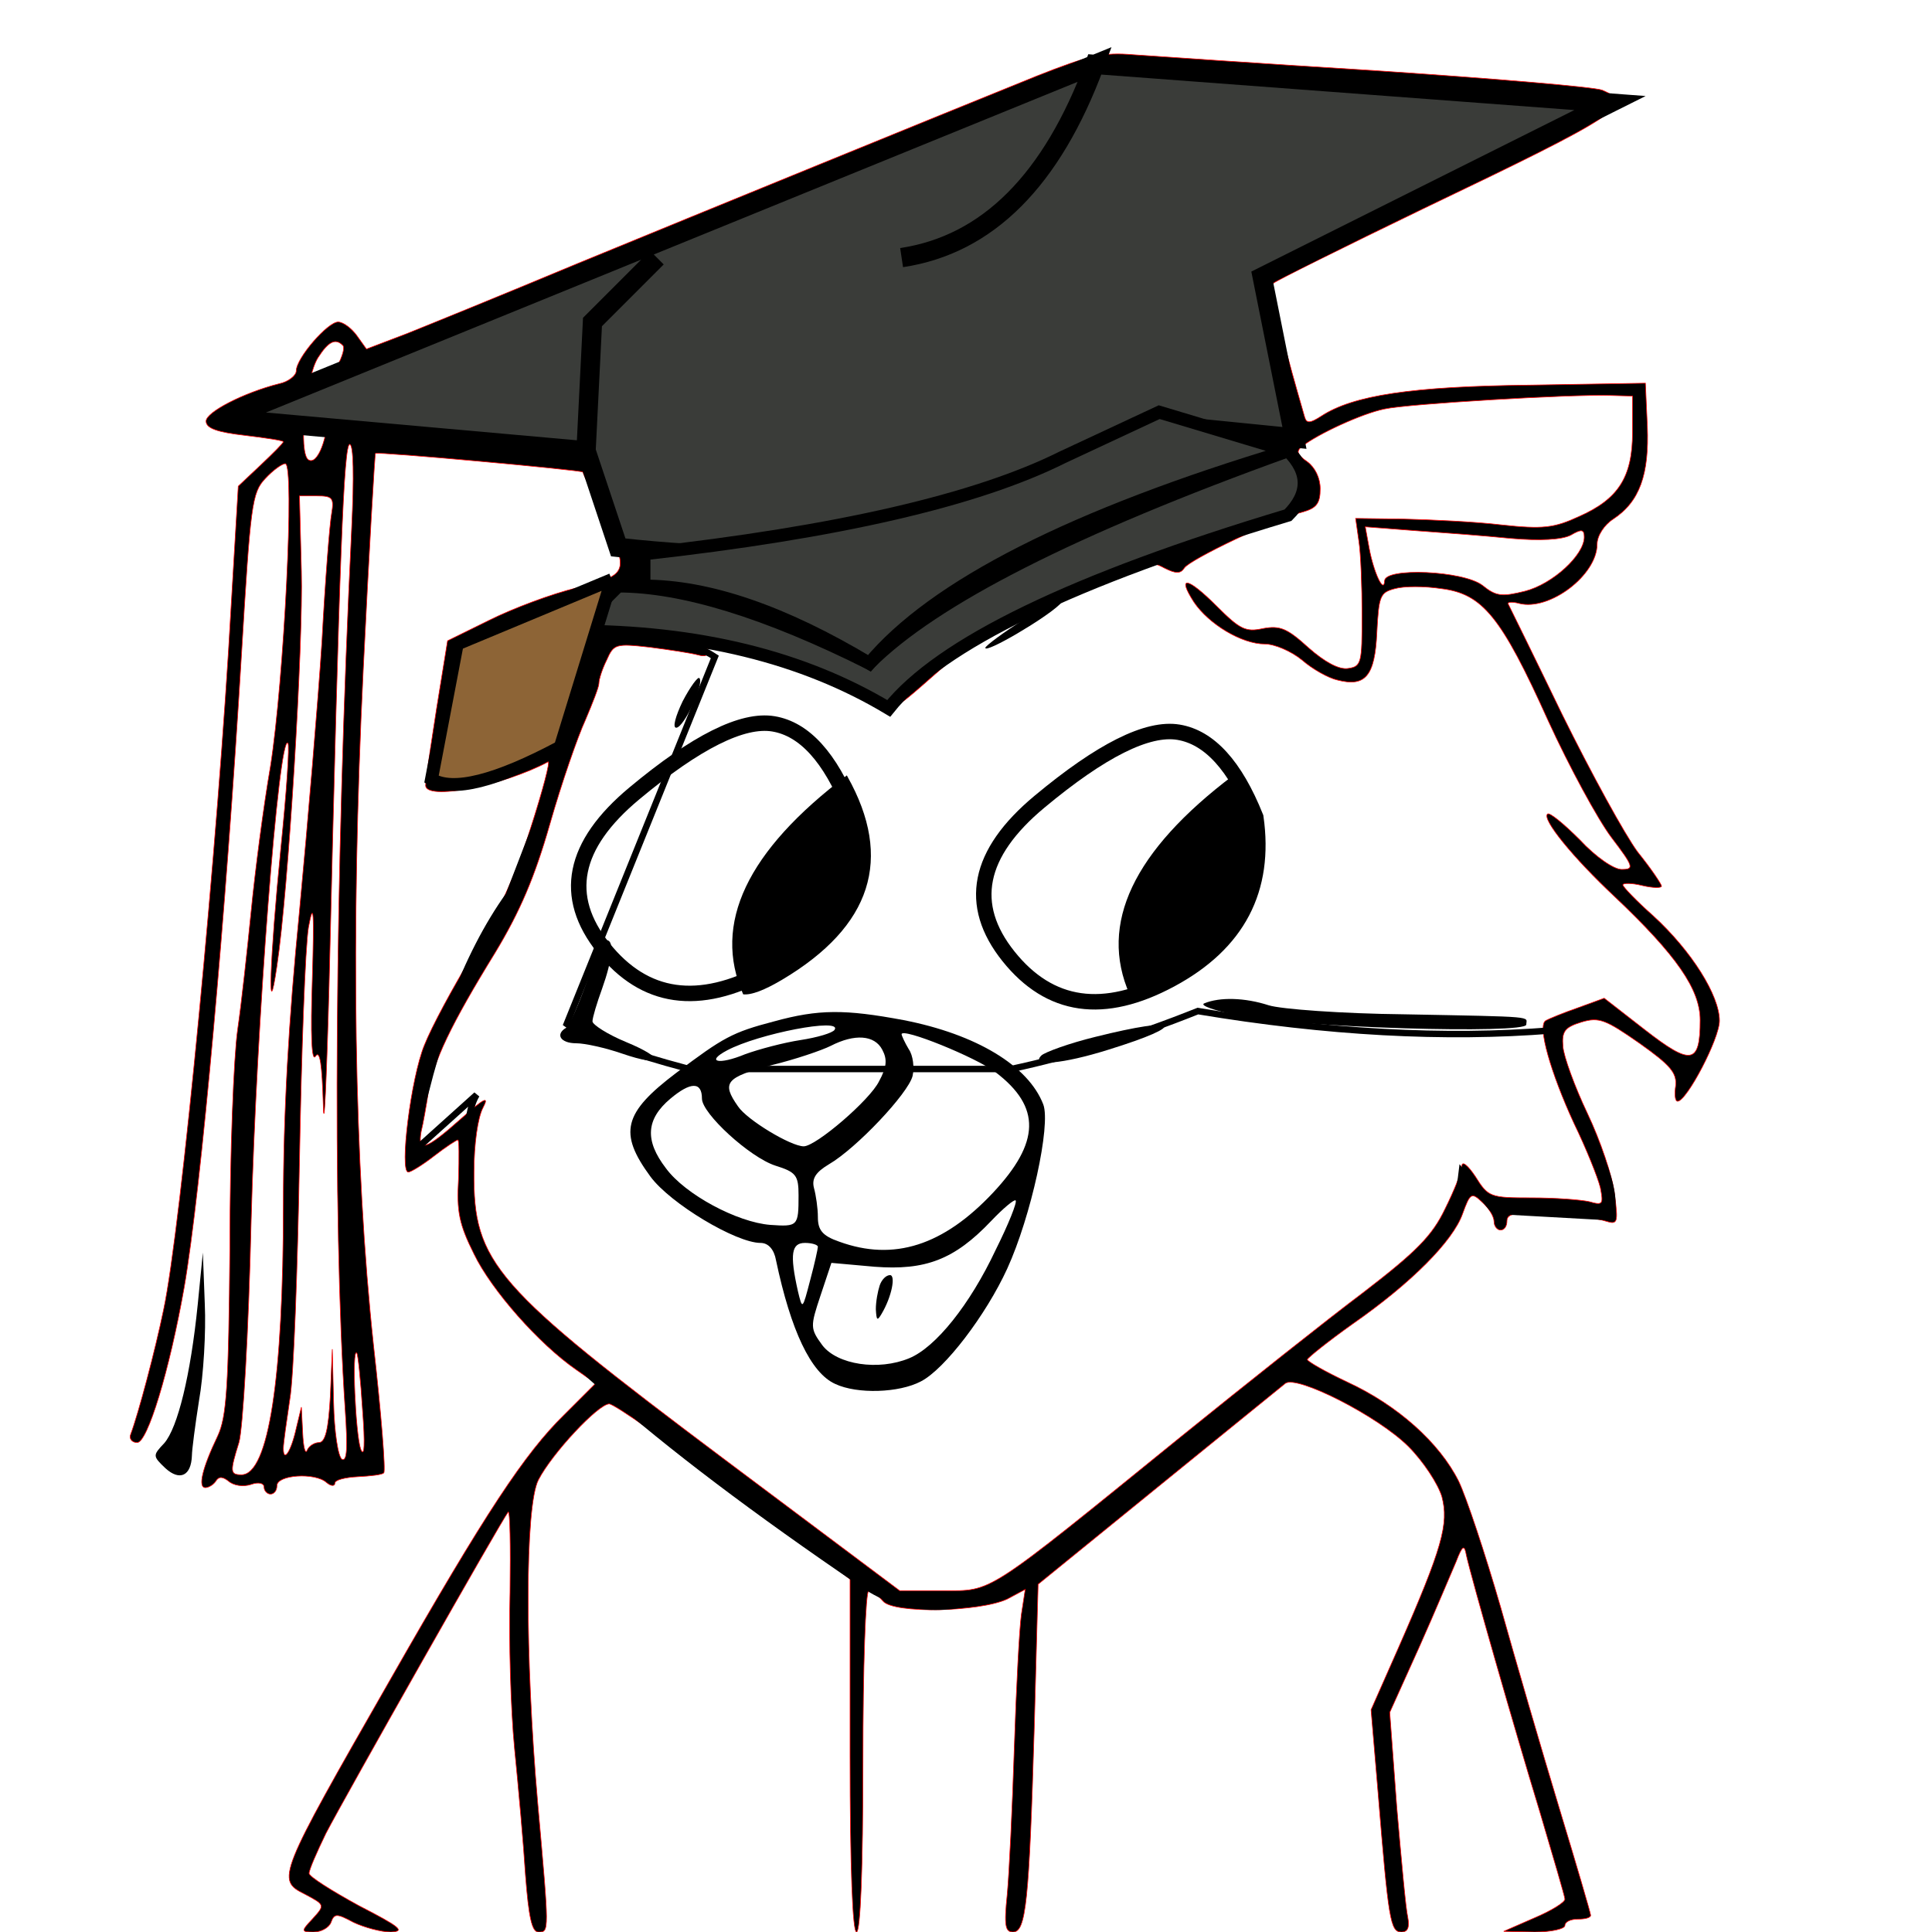 <svg xmlns="http://www.w3.org/2000/svg" version="1.0" width="300pt" height="300pt"
     viewBox="0 0 300 300" preserveAspectRatio="xMidYMid meet">

    <g transform="translate(0,300) scale(0.1,-0.1)" fill="#000000" stroke="none">
        <path stroke="red"
              d="M1610 2882 c-163 -66 -506 -206 -715 -292 -110 -46 -228 -94 -263 -108 l-63 -24 -15 21 c-8 11 -21 21 -29 21 -16 0 -65 -56 -65 -76 0 -7 -12 -17 -27 -20 -55 -14 -113 -44 -113 -58 0 -11 17 -17 60 -22 33 -4 60 -8 60 -10 0 -2 -16 -18 -35 -36 l-35 -33 -11 -185 c-20 -362 -78 -968 -105 -1094 -13 -63 -39 -161 -51 -193 -3 -7 2 -13 10 -13 16 0 50 111 73 241 26 150 65 583 89 983 14 232 16 251 37 273 12 13 26 23 31 23 15 0 -2 -337 -23 -470 -11 -63 -24 -164 -30 -225 -6 -60 -15 -143 -21 -184 -6 -41 -12 -192 -12 -335 -2 -221 -5 -266 -19 -296 -24 -50 -31 -80 -19 -80 5 0 13 5 16 10 5 8 11 7 20 0 8 -7 23 -9 35 -5 11 4 20 2 20 -4 0 -6 5 -11 10 -11 6 0 10 6 10 13 0 17 59 21 77 5 7 -6 13 -6 13 -1 0 5 16 9 36 10 19 1 38 3 40 6 3 3 -4 92 -16 198 -30 279 -36 638 -16 1048 9 184 18 336 19 337 3 3 321 -26 322 -29 0 -1 14 -31 30 -66 43 -91 42 -93 -40 -114 -38 -9 -99 -32 -135 -50 l-65 -32 -17 -105 c-9 -58 -17 -111 -17 -119 -2 -25 121 -1 190 36 4 2 -8 -44 -27 -103 -23 -73 -52 -136 -90 -197 -30 -49 -64 -112 -75 -140 -21 -51 -39 -197 -25 -197 4 0 22 11 40 25 18 14 35 25 37 25 2 0 2 -27 1 -61 -3 -50 1 -70 24 -116 27 -56 101 -140 159 -180 l30 -21 -49 -49 c-61 -60 -121 -150 -271 -413 -174 -304 -176 -309 -132 -331 32 -17 32 -17 12 -39 -18 -19 -17 -20 2 -20 12 0 24 7 27 15 5 14 9 14 35 0 17 -8 43 -15 58 -15 23 1 14 8 -50 41 -42 23 -77 45 -77 50 0 6 12 33 26 62 29 56 273 487 283 499 3 4 4 -52 3 -125 -2 -73 1 -181 7 -242 6 -60 14 -149 17 -197 5 -65 10 -88 20 -88 17 0 17 -2 -1 200 -20 228 -20 461 1 502 21 41 93 118 110 118 8 0 95 -61 194 -136 l180 -136 0 -274 c0 -176 4 -274 10 -274 6 0 10 95 10 265 0 146 4 265 9 265 5 0 14 -7 22 -16 16 -20 150 -17 193 3 l28 15 -6 -39 c-3 -21 -8 -114 -11 -208 -3 -93 -8 -196 -11 -227 -5 -48 -3 -58 9 -58 20 0 25 45 33 317 l6 223 187 152 c102 83 191 155 197 160 18 13 144 -51 191 -98 23 -23 46 -58 52 -78 11 -42 1 -79 -68 -236 l-42 -95 11 -130 c16 -196 19 -215 36 -215 10 0 13 7 10 23 -3 12 -10 89 -17 170 l-11 148 46 102 c25 56 50 116 57 132 10 26 13 27 16 10 8 -36 74 -267 114 -398 21 -71 39 -132 39 -136 0 -5 -21 -18 -47 -29 l-48 -21 48 -1 c26 0 47 5 47 10 0 6 9 10 20 10 11 0 20 2 20 6 0 3 -22 78 -49 167 -27 89 -68 230 -91 312 -24 83 -53 170 -65 195 -30 60 -95 118 -173 154 -34 16 -62 32 -62 35 1 3 32 28 70 55 92 64 156 129 171 171 12 33 14 34 31 18 10 -9 18 -22 18 -30 0 -7 5 -13 10 -13 6 0 10 6 10 14 0 12 13 14 67 11 36 -3 75 -7 86 -11 19 -6 20 -3 14 42 -3 27 -22 83 -42 125 -20 42 -37 89 -38 104 -2 24 3 30 29 38 27 8 37 4 90 -33 48 -34 58 -46 56 -66 -2 -13 -1 -24 3 -24 14 0 65 97 65 125 0 39 -43 108 -103 163 -26 23 -47 45 -47 48 0 3 14 3 30 -1 17 -4 30 -4 30 -1 0 3 -16 27 -37 53 -20 27 -72 122 -117 213 -44 91 -82 168 -84 172 -2 3 6 4 17 1 47 -12 121 44 121 92 0 13 11 30 25 39 41 27 56 69 53 144 l-3 67 -180 -3 c-183 -2 -274 -16 -323 -48 -17 -11 -23 -12 -26 -2 -2 7 -16 55 -30 107 -15 52 -24 97 -19 101 4 4 109 56 233 116 305 146 330 162 278 184 -13 5 -169 18 -348 30 -179 11 -350 23 -380 25 -47 4 -69 -1 -150 -33z m67 -84 c-56 -79 -81 -102 -187 -172 -47 -31 -81 -56 -76 -56 4 0 36 13 71 30 77 37 149 100 217 192 l52 70 65 -6 c37 -3 111 -9 166 -12 348 -23 439 -31 420 -39 -11 -4 -120 -57 -242 -116 -170 -82 -223 -112 -223 -126 0 -10 14 -63 30 -118 16 -55 30 -103 30 -107 0 -4 -51 -8 -112 -10 -113 -4 -113 -4 -283 -72 -154 -61 -183 -69 -305 -86 -74 -10 -172 -21 -217 -25 l-81 -7 -35 75 c-19 41 -38 77 -43 80 -5 3 -9 46 -8 96 l1 90 39 44 c21 24 55 51 74 59 19 9 172 71 340 138 168 68 314 129 324 136 35 24 30 6 -17 -58z m-747 -275 c-51 -45 -52 -47 -45 -89 3 -25 1 -61 -6 -85 l-13 -41 -60 5 c-34 4 -100 9 -148 13 l-88 7 0 28 c0 34 2 35 195 114 77 31 156 65 175 76 19 10 37 18 39 19 2 0 -20 -21 -49 -47z m-398 -59 c4 -3 0 -17 -8 -32 -8 -15 -14 -44 -14 -64 0 -48 -17 -91 -31 -82 -16 10 -5 128 15 159 16 25 27 30 38 19z m36 -48 c-12 -9 -18 -27 -18 -52 0 -22 -4 -34 -9 -28 -14 15 -1 82 18 87 26 7 27 7 9 -7z m1967 -87 c0 -70 -22 -104 -83 -131 -39 -18 -56 -20 -121 -13 -42 5 -110 8 -151 9 l-75 1 5 -35 c3 -19 5 -71 5 -115 0 -75 -1 -80 -22 -83 -14 -2 -36 10 -61 32 -33 30 -44 35 -71 30 -27 -6 -36 -1 -72 35 -45 45 -62 48 -35 6 23 -34 74 -65 110 -65 15 0 41 -11 58 -25 16 -14 41 -28 55 -31 43 -11 58 6 61 74 3 57 5 62 28 68 14 4 46 4 72 0 64 -8 93 -43 166 -205 33 -72 77 -153 98 -181 35 -46 36 -50 16 -50 -12 0 -40 19 -65 46 -25 25 -47 43 -50 40 -9 -8 40 -68 104 -128 96 -91 133 -144 133 -192 0 -69 -14 -71 -86 -15 l-63 49 -41 -15 c-23 -8 -45 -17 -50 -20 -13 -8 8 -81 44 -159 19 -39 37 -84 41 -100 5 -26 4 -28 -17 -22 -13 3 -53 6 -90 6 -64 0 -67 1 -87 33 -12 18 -21 25 -21 16 0 -8 -12 -38 -26 -66 -20 -42 -45 -67 -127 -130 -56 -42 -183 -143 -282 -223 -308 -250 -293 -240 -371 -240 l-67 0 -271 203 c-360 270 -391 306 -390 447 0 44 6 85 14 100 10 19 2 15 -35 -18 -54 -48 -67 -52 -61 -19 3 12 8 40 11 61 8 48 35 105 104 217 38 63 61 116 85 200 18 63 43 135 55 161 11 26 21 51 21 57 0 6 5 22 12 36 11 25 14 26 67 20 31 -4 64 -9 75 -12 11 -3 16 -1 12 5 -4 6 9 8 36 5 91 -10 140 -26 191 -64 58 -44 49 -46 139 33 71 61 213 149 224 138 5 -5 28 -1 54 11 37 17 48 18 68 7 18 -9 25 -9 31 0 8 13 142 77 184 87 21 6 27 13 27 36 0 17 -8 33 -20 42 -16 11 -18 16 -8 24 24 19 93 51 128 58 36 8 290 23 350 21 l35 -1 0 -56z m-1989 -151 c-26 -536 -30 -1071 -10 -1367 4 -59 3 -81 -5 -77 -6 4 -12 42 -13 89 l-2 82 -3 -72 c-3 -54 -8 -73 -18 -73 -7 0 -16 -6 -18 -12 -3 -7 -6 5 -7 27 l-2 40 -8 -33 c-8 -36 -20 -54 -20 -31 0 8 5 42 10 76 6 34 12 201 15 370 3 169 9 333 14 363 8 43 9 26 6 -80 -3 -88 -1 -130 5 -120 7 10 10 -13 12 -75 1 -49 5 34 9 185 16 672 23 840 32 840 6 0 7 -49 3 -132z m1441 115 c-4 -3 -49 -17 -99 -30 -125 -31 -370 -153 -460 -227 l-67 -56 -33 20 c-44 25 -191 67 -267 76 -42 4 -61 11 -61 20 0 10 14 14 48 14 26 0 126 11 222 24 161 22 186 28 318 80 78 30 155 62 170 70 19 11 59 15 131 16 57 0 101 -3 98 -7z m30 -56 c-3 -8 -18 -18 -34 -21 -15 -4 -57 -21 -92 -38 -41 -19 -66 -27 -73 -20 -6 6 -30 -1 -69 -19 -65 -32 -73 -34 -64 -19 25 41 -183 -82 -267 -158 -37 -34 -58 -38 -41 -9 48 84 406 266 608 309 25 6 39 -6 32 -25z m-1502 -34 c-3 -16 -10 -104 -15 -198 -6 -93 -22 -282 -35 -420 -17 -172 -25 -314 -25 -455 0 -270 -23 -420 -65 -420 -18 0 -18 5 -4 50 6 20 15 169 19 345 8 305 43 756 57 741 3 -2 -2 -76 -11 -164 -17 -171 -21 -285 -6 -182 18 119 41 501 38 613 l-3 117 27 0 c24 0 27 -3 23 -27z m1831 -39 c46 -4 79 -2 93 5 17 10 21 9 21 -3 0 -28 -49 -73 -92 -84 -36 -9 -45 -8 -66 9 -30 23 -152 28 -152 7 -1 -21 -17 13 -24 51 l-6 33 78 -6 c42 -3 109 -8 148 -12z m-1428 -111 c-42 -17 -54 -53 -18 -53 11 0 20 -2 20 -4 0 -11 -45 -123 -54 -135 -27 -35 -177 -81 -176 -53 1 4 6 45 13 92 12 80 15 85 46 104 48 28 151 65 181 65 21 0 19 -2 -12 -16z m182 -8 c134 -28 218 -56 242 -83 23 -25 14 -23 -32 8 -45 30 -163 52 -290 54 -120 1 -134 6 -70 24 50 14 66 14 150 -3z m-537 -1235 c4 -52 3 -75 -3 -60 -8 24 -14 158 -6 149 2 -2 6 -42 9 -89z"/>
        <path d="M1593 2040 c-35 -22 -63 -43 -63 -46 0 -9 92 45 115 67 29 28 17 23 -52 -21z"/>
        <path d="M1060 1911 c-11 -23 -16 -41 -10 -41 12 0 44 69 36 77 -2 3 -14 -13 -26 -36z"/>
        <g id="right_eye">
            <path stroke="black" stroke-width="24" fill="none"
                  d="M 1950 1731 q -48 120 -120 132 t -216 -108 t -48 -240 t 252 -36 t 132 252 z"/>
            <path d="M 1915 1796 Q 1682 1620 1754 1456 Q 1773 1454 1815 1479 Q 2023 1603 1916 1794 z"/>
        </g>
        <g id="left_eye">
            <path stroke="black" stroke-width="24" fill="none"
                  d="M 1321 1744 q -48 120 -120 132 t -216 -108 t -48 -240 t 252 -36 t 132 252 z"/>
            <path d="M 1315 1796 q -233 -176 -161 -340 q 19 -2 61 23 q 208 124 101 315 z"/>
        </g>
        <path d="M911 1475 c-13 -36 -27 -68 -32 -71 -17 -10 -9 -24 16 -24 13 0 45 -7 71 -16 64 -22 69 -8 6 18 -29 12 -52 27 -52 32 0 6 7 29 15 51 16 45 19 75 7 75 -5 0 -19 -29 -31 -65z"/>
        <path d="M1870 1442 c-8 -3 17 -12 55 -19 91 -19 445 -29 445 -14 0 13 20 12 -190 16 -96 1 -191 8 -210 14 -37 12 -76 13 -100 3z"/>
        <path d="M1202 1414 c-65 -17 -79 -25 -152 -80 -82 -62 -90 -93 -40 -161 31 -42 133 -103 171 -103 12 0 21 -10 24 -27 23 -109 54 -175 92 -192 34 -16 99 -14 133 4 37 19 101 103 134 175 37 81 68 223 56 255 -23 60 -104 109 -217 131 -91 17 -132 17 -201 -2z m94 -13 c-3 -5 -27 -12 -53 -16 -26 -4 -64 -14 -86 -22 -41 -17 -62 -12 -28 6 49 26 179 51 167 32z m250 -66 c71 -54 69 -109 -4 -187 -77 -82 -154 -107 -239 -76 -26 9 -33 18 -33 38 0 14 -3 34 -6 45 -4 15 3 25 23 37 43 25 123 110 130 137 3 13 1 32 -6 42 -6 10 -11 21 -11 23 0 11 116 -36 146 -59z m-176 35 c8 -15 7 -27 -5 -49 -14 -29 -98 -101 -117 -101 -20 0 -88 41 -102 62 -26 37 -19 45 52 64 37 9 78 23 92 30 37 19 68 17 80 -6z m-280 -76 c0 -23 74 -91 114 -104 32 -10 36 -15 36 -46 0 -48 -1 -49 -44 -46 -51 4 -132 47 -162 88 -33 43 -31 76 7 108 31 26 49 27 49 0z m456 -235 c-40 -85 -93 -151 -134 -168 -48 -20 -112 -10 -135 20 -19 26 -19 29 -3 77 l17 51 67 -6 c79 -6 124 11 181 71 19 20 36 34 38 32 3 -2 -11 -37 -31 -77z m-276 5 c0 -3 -5 -26 -12 -52 -12 -46 -12 -46 -19 -17 -13 58 -10 75 11 75 11 0 20 -3 20 -6z"/>
        <path d="M1366 1004 c-3 -9 -6 -25 -6 -37 1 -17 2 -19 9 -7 16 27 22 60 13 60 -6 0 -13 -7 -16 -16z"/>
        <path d="M1701 1390 c-41 -10 -79 -24 -84 -29 -18 -18 34 -13 104 9 126 39 112 53 -20 20z"/>
        <path d="M307 974 c-11 -109 -31 -191 -52 -215 -18 -19 -18 -20 2 -39 22 -20 40 -12 41 20 0 8 5 47 11 85 7 39 11 107 9 150 l-3 80 -8 -81z"/>
    </g>
    <g id="hat">
        <path id="outer_shape" stroke-width="3" stroke="black" fill="#3A3C39"
              d="M35 65 l 135 -55 q -10 27 -30 30 q 20 -3 30 -30 l 80 6 l -54 27 l 5 25 l -20 -2 l -20 9 q -20 15 -65 10 l -5 -15 l 1 -20 l 10 -10 l -10 10 l -1 20 L35 65z"/>
        <path id="lower_thing_2" stroke="black" stroke-width="2" fill="#3A3C39"
              d="M200 70 q 5 5 0 10 q -50 15 -62 30 q -20 -12 -49 -12 l 7 -7 q 15 0 39 12 q 15 -15 65 -33"/>
        <path id="lower_thing" stroke="black" stroke-width="2" fill="#3A3C39"
              d="M200 70 q -50 15 -65 33 q -20 -12 -35 -12 l 0 -5 q 45 -5 65 -15 l 15 -7 L 200 70"/>
    </g>
    <g id="head">
        <path id="outer_bottom" stroke-width="1" stroke="black" fill="none"
              d="M94 100 l -15 39 q -10 14 -15 40 l 10 -9 q -3 5 0 23 q 10 19 60 53 q 10 7 25 0 q 50 -40 60 -50 q 7 -5 8 -14 l 5 6 l 18 1 q 2 -5 -7 -20 l -2 -9 q -25 2 -55 -3 q -15 6 -29 9 l -50 0 q -15 -4 -19 -7 l 23 -57 Q 105 98 94 100"/>
        <path id="left_ear" stroke-width="2" stroke="black" fill="#8D6436"
              d="M95 90 l -24 10 l -4 21 q 5 3 20 -5 L 95 90"/>
    </g>
</svg>